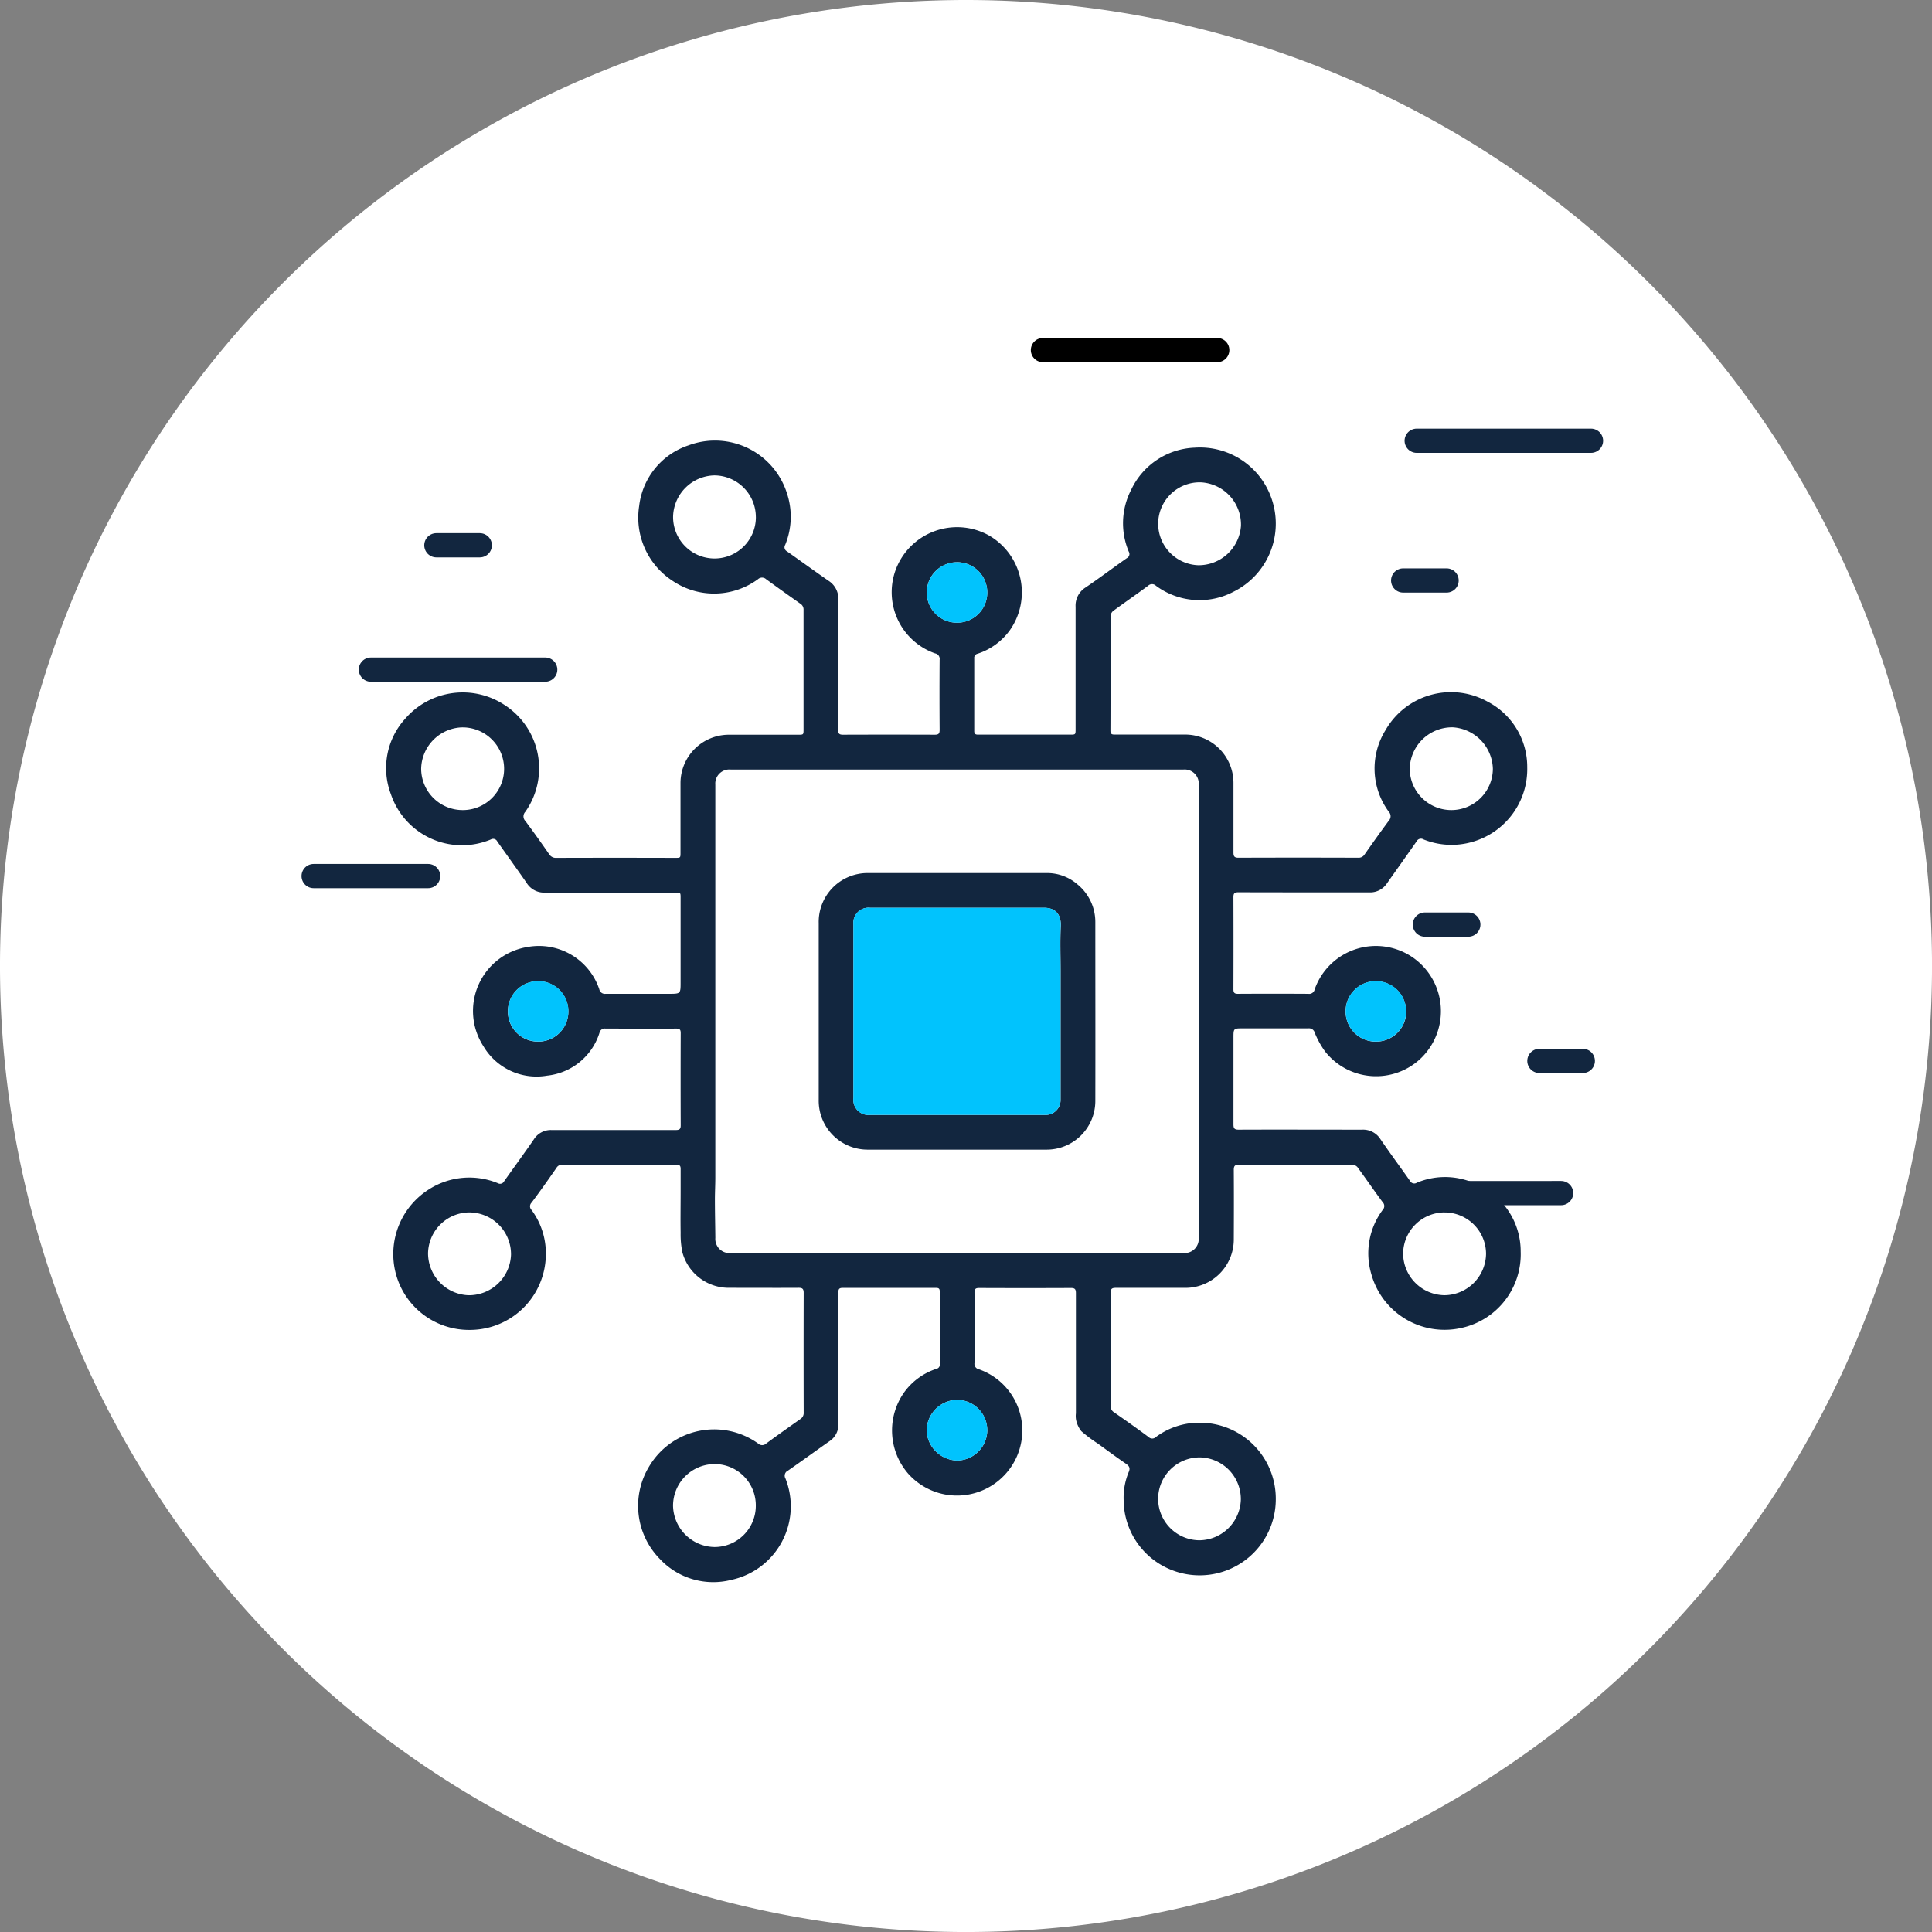 <svg xmlns="http://www.w3.org/2000/svg" width="84.999" height="85" viewBox="0 0 84.999 85">
  <rect x="0" y="0" width="84.999" height="85" fill="#808080" stroke="none"/>
  <g id="Grupo_1096648" data-name="Grupo 1096648" transform="translate(-915 -20201.721)">
    <g id="Grupo_1096643" data-name="Grupo 1096643" transform="translate(915 20201.721)">
      <path id="Trazado_837285" data-name="Trazado 837285" d="M85,42.5A42.5,42.5,0,1,1,42.5,0,42.5,42.5,0,0,1,85,42.5" fill="#fff"/>
    </g>
    <g id="Grupo_1096647" data-name="Grupo 1096647" transform="translate(928.799 20217.123)">
      <line id="Línea_1699" data-name="Línea 1699" x2="7.669" transform="translate(2.519 14.058)" fill="none" stroke="#12263f" stroke-linecap="round" stroke-miterlimit="10" stroke-width="1.066"/>
      <line id="Línea_1700" data-name="Línea 1700" x2="7.668" transform="translate(48.529 3.989)" fill="none" stroke="#12263f" stroke-linecap="round" stroke-miterlimit="10" stroke-width="1.066"/>
      <line id="Línea_1701" data-name="Línea 1701" x2="7.669" transform="translate(32.085)" fill="none" stroke="#000" stroke-linecap="round" stroke-miterlimit="10" stroke-width="1.066"/>
      <line id="Línea_1702" data-name="Línea 1702" x2="1.91" transform="translate(5.399 8.587)" fill="none" stroke="#12263f" stroke-linecap="round" stroke-miterlimit="10" stroke-width="1.066"/>
      <line id="Línea_1703" data-name="Línea 1703" x2="1.911" transform="translate(48.889 25.275)" fill="none" stroke="#12263f" stroke-linecap="round" stroke-miterlimit="10" stroke-width="1.066"/>
      <line id="Línea_1704" data-name="Línea 1704" x2="1.91" transform="translate(53.927 31.273)" fill="none" stroke="#12263f" stroke-linecap="round" stroke-miterlimit="10" stroke-width="1.066"/>
      <line id="Línea_1705" data-name="Línea 1705" x2="1.91" transform="translate(47.934 10.136)" fill="none" stroke="#12263f" stroke-linecap="round" stroke-miterlimit="10" stroke-width="1.066"/>
      <line id="Línea_1707" data-name="Línea 1707" y1="0.001" x2="5.038" transform="translate(49.844 37.088)" fill="none" stroke="#12263f" stroke-linecap="round" stroke-miterlimit="10" stroke-width="1.066"/>
      <line id="Línea_1708" data-name="Línea 1708" x2="5.037" transform="translate(0 23.141)" fill="none" stroke="#12263f" stroke-linecap="round" stroke-miterlimit="10" stroke-width="1.066"/>
      <g id="Grupo_61748" data-name="Grupo 61748" transform="translate(3.194 3.989)">
        <path id="Trazado_132038" data-name="Trazado 132038" d="M369.144-1333.256c-.95,0-1.9,0-2.85,0a.9.9,0,0,1-.794-.429c-.426-.612-.863-1.216-1.293-1.826a.2.2,0,0,0-.28-.083,3.3,3.3,0,0,1-4.4-2,3.226,3.226,0,0,1,.627-3.306,3.344,3.344,0,0,1,4.385-.605,3.316,3.316,0,0,1,.9,4.7.29.29,0,0,0,.008.4q.533.719,1.042,1.454a.348.348,0,0,0,.325.166q2.608-.008,5.217,0c.24,0,.24,0,.24-.234,0-1.028,0-2.056,0-3.083a2.129,2.129,0,0,1,2.108-2.1h3.065c.239,0,.24,0,.24-.236q0-2.626,0-5.253a.3.3,0,0,0-.146-.28c-.5-.354-1-.709-1.5-1.074a.264.264,0,0,0-.359,0,3.261,3.261,0,0,1-3.756.072,3.319,3.319,0,0,1-1.47-3.3,3.2,3.2,0,0,1,2.173-2.661,3.323,3.323,0,0,1,4.337,2.137,3.265,3.265,0,0,1-.087,2.244.2.2,0,0,0,.079.282c.61.429,1.213.868,1.826,1.293a.931.931,0,0,1,.434.828c-.007,1.912,0,3.824-.007,5.737,0,.172.058.211.217.21q2.017-.007,4.034,0c.165,0,.213-.047.212-.214q-.011-1.542,0-3.083a.245.245,0,0,0-.2-.281,2.853,2.853,0,0,1-1.7-3.763,2.883,2.883,0,0,1,4.066-1.429,2.891,2.891,0,0,1,.924,4.172,2.83,2.83,0,0,1-1.422,1.036.186.186,0,0,0-.145.209q0,1.6,0,3.191c0,.132.057.16.174.159.448,0,.9,0,1.345,0h2.689c.251,0,.251,0,.251-.242,0-1.793,0-3.585,0-5.378a.941.941,0,0,1,.443-.858c.612-.414,1.2-.859,1.807-1.285a.205.205,0,0,0,.088-.293,3.212,3.212,0,0,1,.119-2.741,3.223,3.223,0,0,1,2.784-1.828,3.331,3.331,0,0,1,3.378,2.232,3.345,3.345,0,0,1-1.661,4.1,3.214,3.214,0,0,1-3.425-.26.245.245,0,0,0-.341,0c-.507.377-1.029.735-1.538,1.11a.312.312,0,0,0-.113.217c-.006,1.685,0,3.37-.008,5.055,0,.163.085.169.2.168h3.083a2.125,2.125,0,0,1,2.13,2.128c0,1.022,0,2.044,0,3.065,0,.17.046.225.222.225q2.635-.01,5.27,0a.307.307,0,0,0,.28-.148c.351-.5.7-.993,1.064-1.482a.287.287,0,0,0,0-.39,3.2,3.2,0,0,1-.142-3.6,3.316,3.316,0,0,1,4.489-1.245,3.233,3.233,0,0,1,1.741,2.891,3.33,3.33,0,0,1-2.415,3.278,3.3,3.3,0,0,1-2.143-.107.216.216,0,0,0-.311.086c-.43.617-.868,1.228-1.3,1.842a.883.883,0,0,1-.773.4c-1.924,0-3.848,0-5.772-.005-.171,0-.212.054-.212.215q.007,2.026,0,4.052c0,.146.041.2.192.2q1.551-.009,3.1,0a.246.246,0,0,0,.284-.2,2.856,2.856,0,0,1,4.385-1.35,2.878,2.878,0,0,1,.24,4.431,2.856,2.856,0,0,1-4.164-.339,3.871,3.871,0,0,1-.457-.823.262.262,0,0,0-.286-.2c-.956,0-1.912,0-2.868,0-.425,0-.424,0-.424.424,0,1.267,0,2.534,0,3.8,0,.176.041.235.229.234,1.811-.007,3.621,0,5.432,0a.9.9,0,0,1,.811.427c.42.616.865,1.214,1.294,1.824a.209.209,0,0,0,.3.084,3.2,3.2,0,0,1,2.725.114,3.213,3.213,0,0,1,1.845,2.919,3.316,3.316,0,0,1-2.636,3.361,3.343,3.343,0,0,1-3.935-2.374,3.2,3.2,0,0,1,.5-2.824.242.242,0,0,0,0-.34c-.38-.51-.739-1.037-1.116-1.55a.337.337,0,0,0-.241-.1c-1.117-.007-2.235,0-3.352,0-.538,0-1.076.008-1.613,0-.189,0-.23.062-.229.236.007,1.028.005,2.056,0,3.083a2.13,2.13,0,0,1-2.106,2.1c-1.028,0-2.056,0-3.083,0-.162,0-.23.032-.229.217q.011,2.483,0,4.966a.316.316,0,0,0,.153.295c.51.354,1.017.712,1.514,1.083a.23.23,0,0,0,.326,0,3.191,3.191,0,0,1,1.924-.628,3.342,3.342,0,0,1,3.349,3.349,3.35,3.35,0,0,1-4.51,3.158,3.327,3.327,0,0,1-2.184-3.109,2.941,2.941,0,0,1,.221-1.223c.08-.181.027-.27-.124-.374-.419-.286-.826-.589-1.237-.886a6.327,6.327,0,0,1-.723-.543,1.207,1.207,0,0,1-.228-.486,1,1,0,0,1-.009-.3c0-1.763,0-3.526,0-5.288,0-.173-.047-.226-.221-.225q-2.017.009-4.033,0c-.151,0-.209.034-.208.2q.011,1.551,0,3.1a.245.245,0,0,0,.2.278,2.852,2.852,0,0,1,1.343,4.387,2.876,2.876,0,0,1-4.455.209,2.9,2.9,0,0,1-.17-3.6,2.841,2.841,0,0,1,1.412-1.02.177.177,0,0,0,.141-.194q0-1.6,0-3.209c0-.119-.044-.155-.158-.155q-2.062,0-4.123,0c-.166,0-.178.08-.178.212q0,2.312,0,4.625c0,.377-.005.753,0,1.129a.868.868,0,0,1-.391.778c-.61.429-1.214.868-1.826,1.294a.245.245,0,0,0-.111.348,3.311,3.311,0,0,1-2.378,4.458,3.215,3.215,0,0,1-3.142-.912,3.337,3.337,0,0,1-.484-4.067,3.325,3.325,0,0,1,4.8-1.02.258.258,0,0,0,.358,0c.494-.365,1-.721,1.5-1.074a.318.318,0,0,0,.147-.3q-.007-2.626,0-5.252c0-.176-.055-.224-.224-.223-1.028.006-2.056,0-3.083,0a2.113,2.113,0,0,1-2.03-1.566,3.873,3.873,0,0,1-.076-.851c-.011-.608,0-1.216,0-1.825,0-.328,0-.657,0-.986,0-.135-.036-.19-.183-.189q-2.51.007-5.019,0a.284.284,0,0,0-.263.142c-.357.514-.717,1.027-1.093,1.527a.227.227,0,0,0,0,.325,3.213,3.213,0,0,1,.627,2,3.342,3.342,0,0,1-3.314,3.275,3.332,3.332,0,0,1-3.292-2.5,3.369,3.369,0,0,1,1.5-3.707,3.3,3.3,0,0,1,2.992-.249.2.2,0,0,0,.28-.085c.433-.614.879-1.219,1.305-1.839a.879.879,0,0,1,.782-.414c1.822,0,3.645,0,5.467,0,.168,0,.215-.049.214-.213q-.008-2.026,0-4.051c0-.144-.036-.2-.19-.2-1.04.005-2.079,0-3.119,0a.233.233,0,0,0-.262.178,2.714,2.714,0,0,1-2.306,1.893,2.713,2.713,0,0,1-2.8-1.29,2.852,2.852,0,0,1,1.967-4.375,2.8,2.8,0,0,1,3.128,1.865.251.251,0,0,0,.281.2c.926,0,1.852,0,2.779,0,.517,0,.517,0,.517-.511q0-1.855,0-3.71c0-.234,0-.233-.24-.233h-2.886ZM384.42-1317.4H394.4a.621.621,0,0,0,.67-.668q0-3.325,0-6.65,0-6.641,0-13.282a.62.62,0,0,0-.667-.671H374.475a.62.62,0,0,0-.672.665q0,8.64,0,17.279c0,.333-.019.665-.018,1,0,.553.014,1.106.019,1.66a.623.623,0,0,0,.67.669Zm21.472-1.787a1.83,1.83,0,0,0-1.829,1.794,1.844,1.844,0,0,0,1.818,1.849,1.845,1.845,0,0,0,1.83-1.819A1.825,1.825,0,0,0,405.892-1319.185Zm-30.308,12.9a1.814,1.814,0,0,0-1.753-1.827,1.833,1.833,0,0,0-1.888,1.849,1.855,1.855,0,0,0,1.82,1.8A1.815,1.815,0,0,0,375.584-1306.282Zm-12.607-12.9a1.831,1.831,0,0,0-1.813,1.8,1.85,1.85,0,0,0,1.773,1.844,1.852,1.852,0,0,0,1.877-1.777A1.841,1.841,0,0,0,362.977-1319.186Zm30.309-30.313a1.83,1.83,0,0,0,1.764,1.84,1.866,1.866,0,0,0,1.879-1.734,1.862,1.862,0,0,0-1.773-1.913A1.826,1.826,0,0,0,393.286-1349.5Zm-17.7-.283a1.836,1.836,0,0,0-1.82-1.829,1.86,1.86,0,0,0-1.821,1.8,1.824,1.824,0,0,0,1.9,1.854A1.817,1.817,0,0,0,375.587-1349.782Zm19.533,41.374a1.829,1.829,0,0,0-1.835,1.824,1.829,1.829,0,0,0,1.8,1.823,1.845,1.845,0,0,0,1.839-1.771A1.837,1.837,0,0,0,395.121-1308.409Zm11.062-28.478a1.827,1.827,0,0,0,1.83-1.814,1.88,1.88,0,0,0-1.757-1.827,1.862,1.862,0,0,0-1.9,1.862A1.831,1.831,0,0,0,406.183-1336.887Zm-43.49,0a1.816,1.816,0,0,0,1.819-1.762,1.826,1.826,0,0,0-1.895-1.875,1.86,1.86,0,0,0-1.754,1.806A1.826,1.826,0,0,0,362.693-1336.887Zm23.075,27.272a1.333,1.333,0,0,0-1.357-1.323,1.363,1.363,0,0,0-1.309,1.378,1.376,1.376,0,0,0,1.364,1.289A1.345,1.345,0,0,0,385.768-1309.615Zm-1.323-38.177a1.33,1.33,0,0,0-1.337,1.305,1.326,1.326,0,0,0,1.323,1.355,1.325,1.325,0,0,0,1.338-1.341A1.331,1.331,0,0,0,384.445-1347.793ZM366-1326.7a1.323,1.323,0,0,0,1.337-1.322,1.323,1.323,0,0,0-1.341-1.337,1.325,1.325,0,0,0-1.32,1.34A1.326,1.326,0,0,0,366-1326.7Zm38.194-1.329a1.326,1.326,0,0,0-1.312-1.33,1.324,1.324,0,0,0-1.349,1.329,1.324,1.324,0,0,0,1.347,1.33A1.325,1.325,0,0,0,404.2-1328.033Z" transform="translate(-359.325 1353.136)" fill="#12263f"/>
        <path id="Trazado_132039" data-name="Trazado 132039" d="M1025.113-174.875a1.345,1.345,0,0,1-1.3,1.344,1.376,1.376,0,0,1-1.364-1.289,1.363,1.363,0,0,1,1.309-1.378A1.333,1.333,0,0,1,1025.113-174.875Z" transform="translate(-998.671 218.396)" fill="#01c3fd"/>
        <path id="Trazado_132040" data-name="Trazado 132040" d="M1023.961-1204.1a1.331,1.331,0,0,1,1.324,1.32,1.325,1.325,0,0,1-1.338,1.341,1.326,1.326,0,0,1-1.323-1.355A1.33,1.33,0,0,1,1023.961-1204.1Z" transform="translate(-998.842 1209.444)" fill="#01c3fd"/>
        <path id="Trazado_132041" data-name="Trazado 132041" d="M509.966-687.429a1.326,1.326,0,0,1-1.323-1.319,1.325,1.325,0,0,1,1.32-1.34,1.323,1.323,0,0,1,1.341,1.337A1.323,1.323,0,0,1,509.966-687.429Z" transform="translate(-503.289 713.861)" fill="#01c3fd"/>
        <path id="Trazado_132042" data-name="Trazado 132042" d="M1539.272-688.759a1.325,1.325,0,0,1-1.313,1.329,1.324,1.324,0,0,1-1.348-1.33,1.324,1.324,0,0,1,1.349-1.329A1.326,1.326,0,0,1,1539.272-688.759Z" transform="translate(-1494.401 713.862)" fill="#01c3fd"/>
        <path id="Trazado_132043" data-name="Trazado 132043" d="M890-816.637q0-1.927,0-3.854a2.15,2.15,0,0,1,1.741-2.173,2.024,2.024,0,0,1,.427-.039q3.917,0,7.834,0a2.032,2.032,0,0,1,1.384.5,2.133,2.133,0,0,1,.783,1.652c0,2.623.006,5.246,0,7.87a2.143,2.143,0,0,1-2.18,2.146q-3.9,0-7.8,0A2.153,2.153,0,0,1,890-812.729C890-814.032,890-815.335,890-816.637Zm6.085,4.573q1.936,0,3.872,0a.654.654,0,0,0,.683-.673q0-2.832,0-5.664c0-.651-.023-1.3.008-1.954.025-.513-.219-.821-.733-.821h-7.654a.665.665,0,0,0-.733.731q0,3.818,0,7.636a.667.667,0,0,0,.738.745Z" transform="translate(-870.973 841.723)" fill="#12263f"/>
        <path id="Trazado_132044" data-name="Trazado 132044" d="M937.221-770.974H933.4a.667.667,0,0,1-.738-.745q0-3.818,0-7.636a.665.665,0,0,1,.733-.731h7.654c.515,0,.758.307.733.821-.031.65-.008,1.3-.008,1.954q0,2.832,0,5.664a.654.654,0,0,1-.683.673Q939.157-770.973,937.221-770.974Z" transform="translate(-912.109 800.633)" fill="#01c3fd"/>
      </g>
    </g>
  </g>
</svg>
